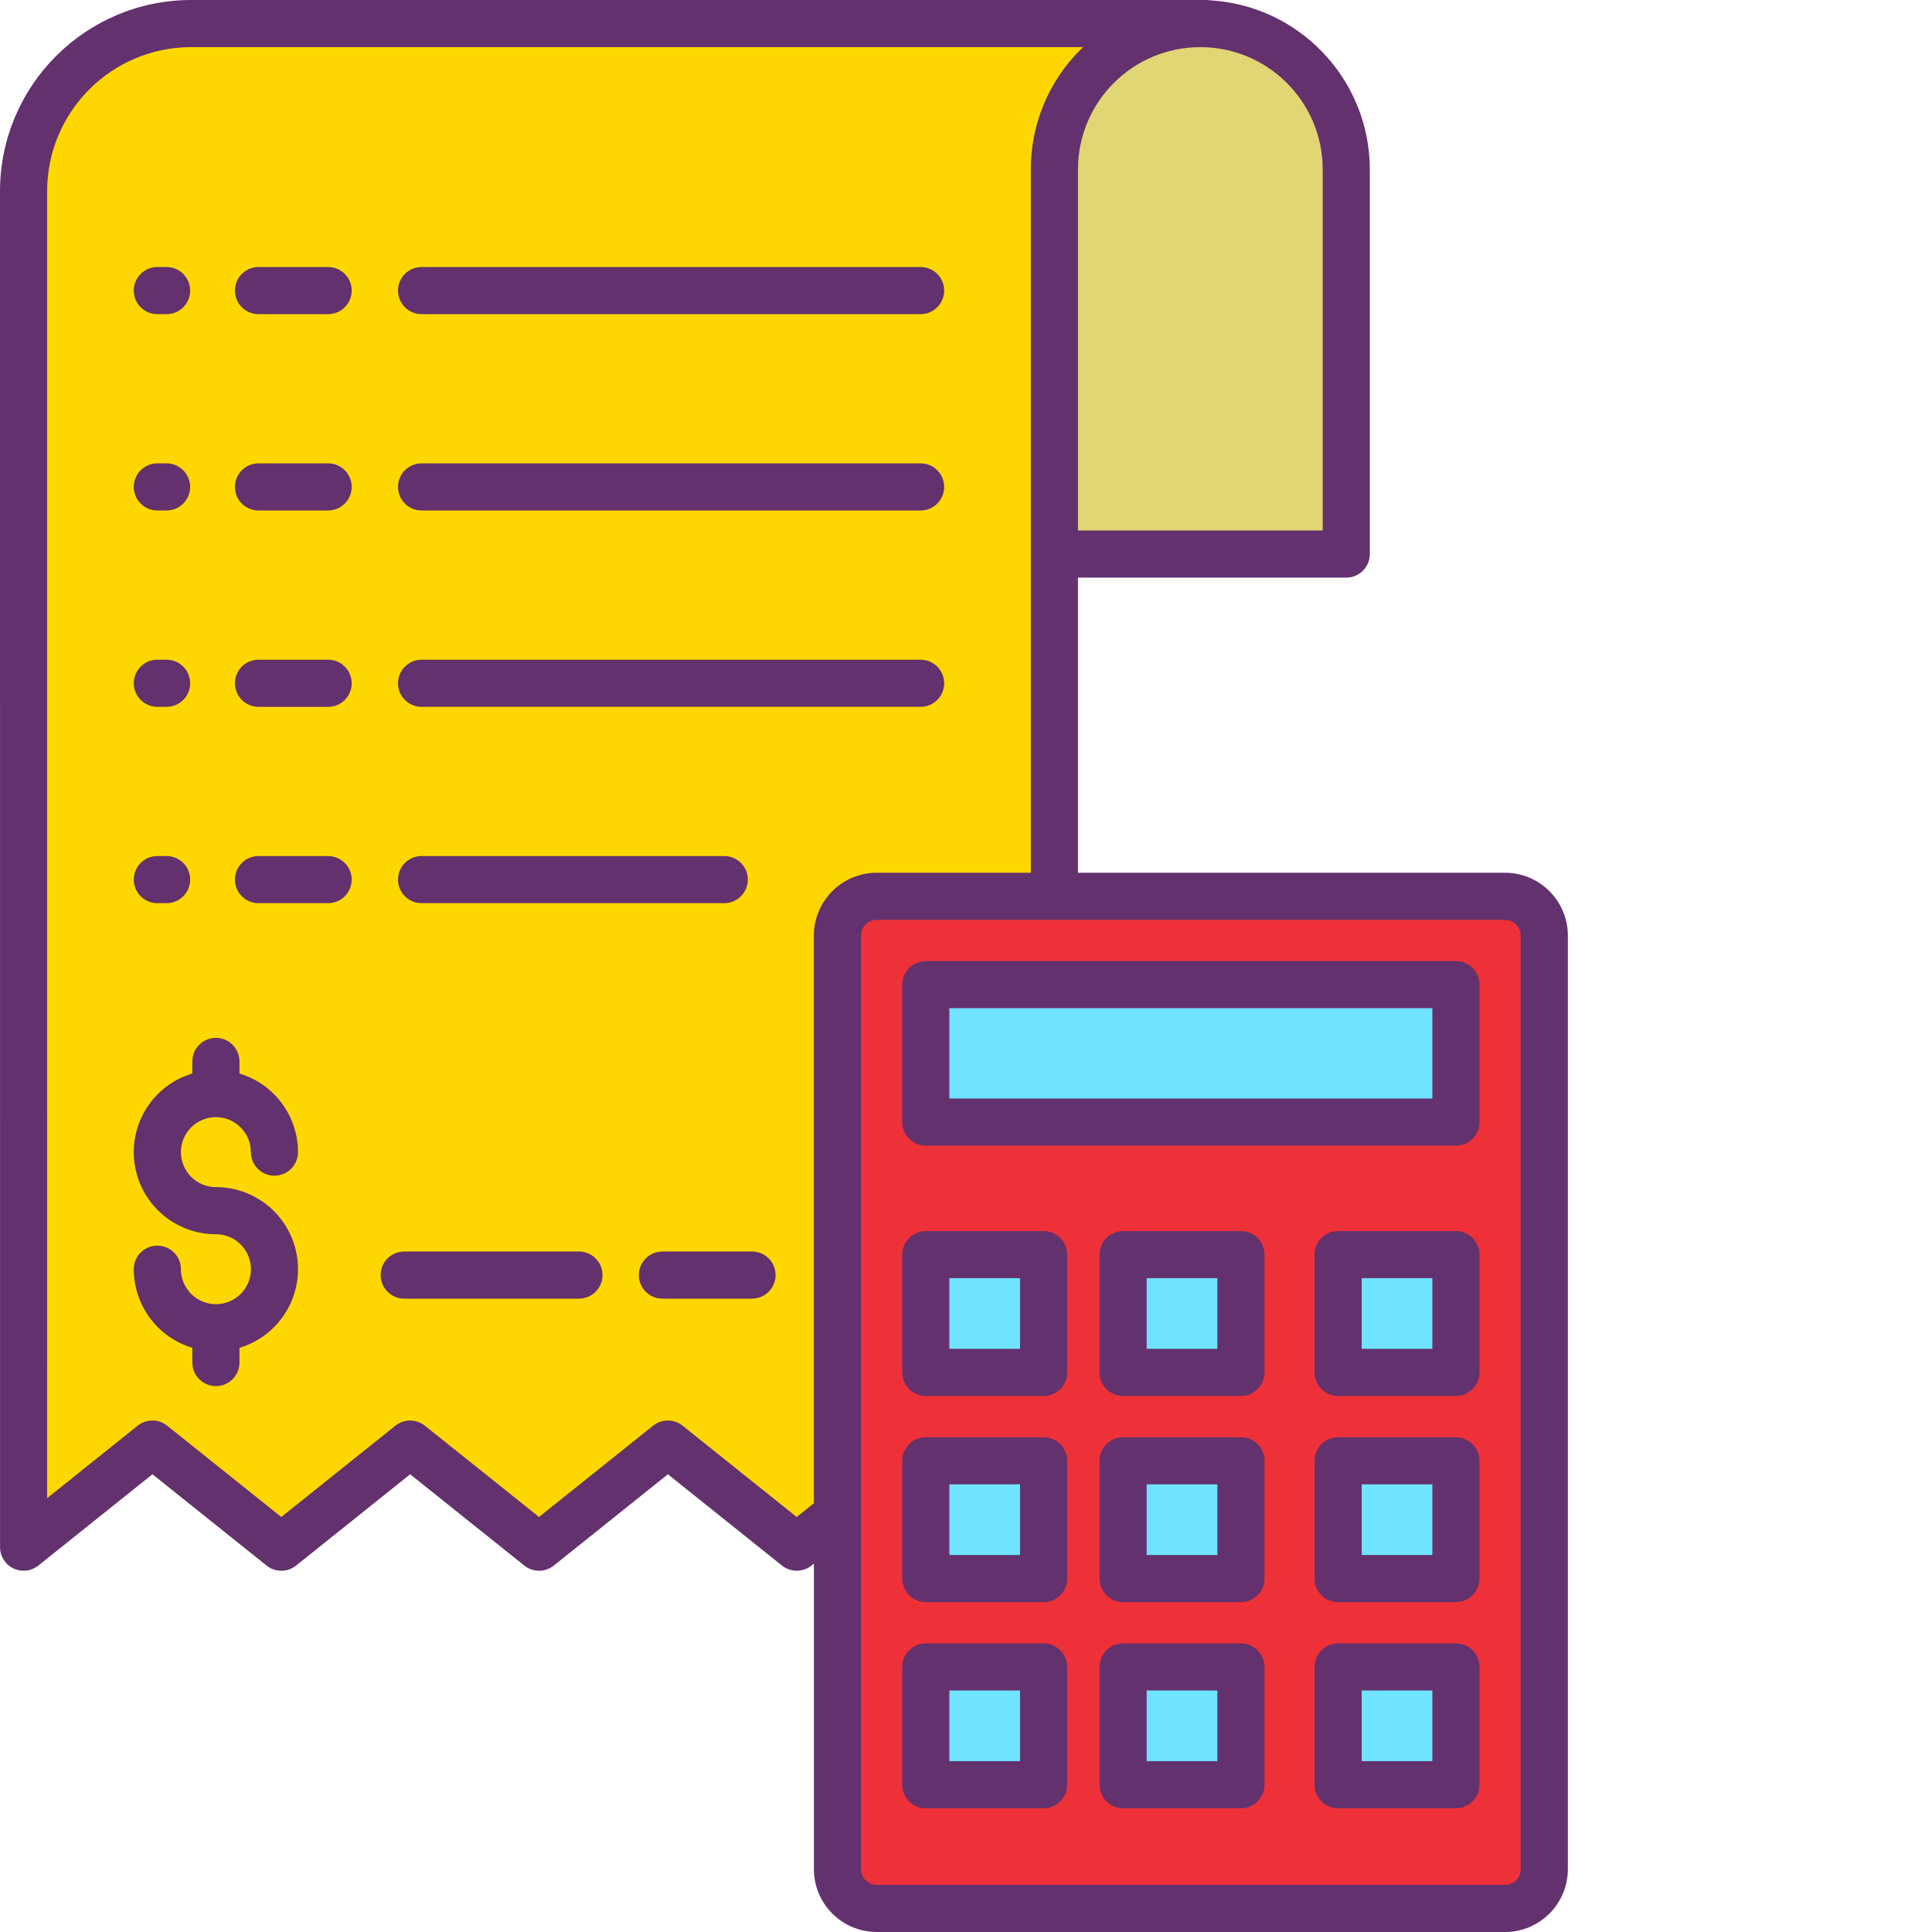 <?xml version="1.0"?>
<svg xmlns="http://www.w3.org/2000/svg" xmlns:xlink="http://www.w3.org/1999/xlink" xmlns:svgjs="http://svgjs.com/svgjs" version="1.1" width="512" height="512" x="0" y="0" viewBox="0 0 492 492" style="enable-background:new 0 0 512 512" xml:space="preserve" class=""><g><path xmlns="http://www.w3.org/2000/svg" d="m383.262 228.25c5.52 0 10 4.477 10 10v237.75c0 5.523-4.48 10-10 10h-160c-5.523 0-10-4.477-10-10v-237.75c0-5.523 4.477-10 10-10zm-12.5 226.25v-30h-30v30zm0-52.5v-30h-30v30zm0-52.5v-30h-30v30zm0-63.75v-35h-135v35zm-54.75 168.75v-30h-30v30zm0-52.5v-30h-30v30zm0-52.5v-30h-30v30zm-50.25 105v-30h-30v30zm0-52.5v-30h-30v30zm0-52.5v-30h-30v30zm0 0" fill="#ee3138" data-original="#e48e66" style="" class=""/><path xmlns="http://www.w3.org/2000/svg" d="m340.762 424.5h30v30h-30zm0 0" fill="#6fe3ff" data-original="#6fe3ff" style="" class=""/><path xmlns="http://www.w3.org/2000/svg" d="m340.762 372h30v30h-30zm0 0" fill="#6fe3ff" data-original="#6fe3ff" style="" class=""/><path xmlns="http://www.w3.org/2000/svg" d="m340.762 319.5h30v30h-30zm0 0" fill="#6fe3ff" data-original="#6fe3ff" style="" class=""/><path xmlns="http://www.w3.org/2000/svg" d="m235.762 250.75h135v35h-135zm0 0" fill="#6fe3ff" data-original="#6fe3ff" style="" class=""/><path xmlns="http://www.w3.org/2000/svg" d="m305.672 6c20.527 0 37.168 16.641 37.168 37.172v97.918h-74.328v-97.918c-.004-20.527 16.633-37.168 37.16-37.172zm0 0" fill="#e2d574" data-original="#e2d574" style="" class=""/><path xmlns="http://www.w3.org/2000/svg" d="m286.012 424.5h30v30h-30zm0 0" fill="#6fe3ff" data-original="#6fe3ff" style="" class=""/><path xmlns="http://www.w3.org/2000/svg" d="m286.012 372h30v30h-30zm0 0" fill="#6fe3ff" data-original="#6fe3ff" style="" class=""/><path xmlns="http://www.w3.org/2000/svg" d="m286.012 319.5h30v30h-30zm0 0" fill="#6fe3ff" data-original="#6fe3ff" style="" class=""/><path xmlns="http://www.w3.org/2000/svg" d="m235.762 424.5h30v30h-30zm0 0" fill="#6fe3ff" data-original="#6fe3ff" style="" class=""/><path xmlns="http://www.w3.org/2000/svg" d="m235.762 372h30v30h-30zm0 0" fill="#6fe3ff" data-original="#6fe3ff" style="" class=""/><path xmlns="http://www.w3.org/2000/svg" d="m235.762 319.5h30v30h-30zm0 0" fill="#6fe3ff" data-original="#6fe3ff" style="" class=""/><path xmlns="http://www.w3.org/2000/svg" d="m305.672 6c-20.527.004-37.164 16.645-37.16 37.172v185.078h-45.25c-5.523 0-10 4.477-10 10v147.461l-10.371 8.289-32.812-26.25-32.809 26.25-32.82-26.25-32.809 26.25-32.82-26.25-32.809 26.25-.012-345.328c0-23.566 19.105-42.672 42.672-42.672zm0 0" fill="#ffd700" data-original="#f8ec7d" style="" class=""/><g xmlns="http://www.w3.org/2000/svg" fill="#63316d"><path d="m383.262 222.25h-108.75v-75.16h68.328c3.312 0 6-2.688 6-6v-97.918c-.027-23.039-18.121-42.004-41.129-43.121v-.051h-259.039c-26.867.031-48.641 21.805-48.672 48.672l.012 345.328c-.004 2.305 1.32 4.41 3.398 5.41 2.078.996 4.547.715 6.348-.723l29.062-23.254 29.07 23.254c2.195 1.754 5.309 1.754 7.5 0l29.062-23.254 29.074 23.254c2.191 1.754 5.309 1.754 7.5 0l29.062-23.254 29.059 23.254c2.191 1.75 5.305 1.75 7.496 0l.625-.5v77.812c.008 8.832 7.168 15.988 16 16h160c8.832-.012 15.988-7.168 16-16v-237.75c-.012-8.836-7.176-15.992-16.008-16zm-46.422-179.078v91.918h-62.328v-91.918c0-17.215 13.953-31.168 31.164-31.168 17.211 0 31.164 13.953 31.164 31.168zm-133.949 343.145-29.062-23.254c-2.191-1.754-5.305-1.754-7.5 0l-29.059 23.254-29.074-23.254c-2.191-1.754-5.305-1.754-7.5 0l-29.059 23.254-29.07-23.254c-2.191-1.754-5.305-1.754-7.5 0l-23.059 18.453-.008-332.844c.023-20.246 16.426-36.648 36.672-36.672h227.156c-.223.219-.457.426-.676.648-8.121 8.078-12.672 19.066-12.641 30.523v179.078h-39.25c-8.832.012-15.992 7.168-16 16v144.574zm184.371 89.684c0 2.211-1.793 4-4 4h-160c-2.211 0-4-1.789-4-4v-237.75c0-2.211 1.789-4 4-4h160c2.207 0 4 1.789 4 4zm0 0" fill="#63316d" data-original="#63316d" style="" class=""/><path d="m370.762 244.75h-135c-3.316 0-6 2.688-6 6v35c0 3.312 2.684 6 6 6h135c3.312 0 6-2.688 6-6v-35c0-3.312-2.688-6-6-6zm-6 35h-123v-23h123zm0 0" fill="#63316d" data-original="#63316d" style="" class=""/><path d="m265.762 313.5h-30c-3.316 0-6 2.688-6 6v30c0 3.312 2.684 6 6 6h30c3.312 0 6-2.688 6-6v-30c0-3.312-2.688-6-6-6zm-6 30h-18v-18h18zm0 0" fill="#63316d" data-original="#63316d" style="" class=""/><path d="m316.012 313.5h-30c-3.316 0-6 2.688-6 6v30c0 3.312 2.684 6 6 6h30c3.312 0 6-2.688 6-6v-30c0-3.312-2.688-6-6-6zm-6 30h-18v-18h18zm0 0" fill="#63316d" data-original="#63316d" style="" class=""/><path d="m370.762 313.5h-30c-3.316 0-6 2.688-6 6v30c0 3.312 2.684 6 6 6h30c3.312 0 6-2.688 6-6v-30c0-3.312-2.688-6-6-6zm-6 30h-18v-18h18zm0 0" fill="#63316d" data-original="#63316d" style="" class=""/><path d="m265.762 366h-30c-3.316 0-6 2.688-6 6v30c0 3.312 2.684 6 6 6h30c3.312 0 6-2.688 6-6v-30c0-3.312-2.688-6-6-6zm-6 30h-18v-18h18zm0 0" fill="#63316d" data-original="#63316d" style="" class=""/><path d="m316.012 366h-30c-3.316 0-6 2.688-6 6v30c0 3.312 2.684 6 6 6h30c3.312 0 6-2.688 6-6v-30c0-3.312-2.688-6-6-6zm-6 30h-18v-18h18zm0 0" fill="#63316d" data-original="#63316d" style="" class=""/><path d="m370.762 366h-30c-3.316 0-6 2.688-6 6v30c0 3.312 2.684 6 6 6h30c3.312 0 6-2.688 6-6v-30c0-3.312-2.688-6-6-6zm-6 30h-18v-18h18zm0 0" fill="#63316d" data-original="#63316d" style="" class=""/><path d="m265.762 418.5h-30c-3.316 0-6 2.688-6 6v30c0 3.312 2.684 6 6 6h30c3.312 0 6-2.688 6-6v-30c0-3.312-2.688-6-6-6zm-6 30h-18v-18h18zm0 0" fill="#63316d" data-original="#63316d" style="" class=""/><path d="m316.012 418.5h-30c-3.316 0-6 2.688-6 6v30c0 3.312 2.684 6 6 6h30c3.312 0 6-2.688 6-6v-30c0-3.312-2.688-6-6-6zm-6 30h-18v-18h18zm0 0" fill="#63316d" data-original="#63316d" style="" class=""/><path d="m370.762 418.5h-30c-3.316 0-6 2.688-6 6v30c0 3.312 2.684 6 6 6h30c3.312 0 6-2.688 6-6v-30c0-3.312-2.688-6-6-6zm-6 30h-18v-18h18zm0 0" fill="#63316d" data-original="#63316d" style="" class=""/><path d="m40.07 180h2.352c3.312 0 6-2.688 6-6s-2.688-6-6-6h-2.352c-3.312 0-6 2.688-6 6s2.688 6 6 6zm0 0" fill="#63316d" data-original="#63316d" style="" class=""/><path d="m83.559 168h-17.73c-3.312 0-6 2.688-6 6s2.688 6 6 6h17.73c3.316 0 6-2.688 6-6s-2.684-6-6-6zm0 0" fill="#63316d" data-original="#63316d" style="" class=""/><path d="m240.441 174c0-3.312-2.688-6-6-6h-127.082c-3.312 0-6 2.688-6 6s2.688 6 6 6h127.082c3.312 0 6-2.688 6-6zm0 0" fill="#63316d" data-original="#63316d" style="" class=""/><path d="m40.07 130h2.352c3.312 0 6-2.688 6-6s-2.688-6-6-6h-2.352c-3.312 0-6 2.688-6 6s2.688 6 6 6zm0 0" fill="#63316d" data-original="#63316d" style="" class=""/><path d="m83.559 118h-17.73c-3.312 0-6 2.688-6 6s2.688 6 6 6h17.73c3.316 0 6-2.688 6-6s-2.684-6-6-6zm0 0" fill="#63316d" data-original="#63316d" style="" class=""/><path d="m107.359 130h127.082c3.312 0 6-2.688 6-6s-2.688-6-6-6h-127.082c-3.312 0-6 2.688-6 6s2.688 6 6 6zm0 0" fill="#63316d" data-original="#63316d" style="" class=""/><path d="m40.07 80h2.352c3.312 0 6-2.688 6-6s-2.688-6-6-6h-2.352c-3.312 0-6 2.688-6 6s2.688 6 6 6zm0 0" fill="#63316d" data-original="#63316d" style="" class=""/><path d="m83.559 68h-17.73c-3.312 0-6 2.688-6 6s2.688 6 6 6h17.73c3.316 0 6-2.688 6-6s-2.684-6-6-6zm0 0" fill="#63316d" data-original="#63316d" style="" class=""/><path d="m107.359 80h127.082c3.312 0 6-2.688 6-6s-2.688-6-6-6h-127.082c-3.312 0-6 2.688-6 6s2.688 6 6 6zm0 0" fill="#63316d" data-original="#63316d" style="" class=""/><path d="m40.07 230h2.352c3.312 0 6-2.688 6-6s-2.688-6-6-6h-2.352c-3.312 0-6 2.688-6 6s2.688 6 6 6zm0 0" fill="#63316d" data-original="#63316d" style="" class=""/><path d="m83.559 218h-17.73c-3.312 0-6 2.688-6 6s2.688 6 6 6h17.73c3.316 0 6-2.688 6-6s-2.684-6-6-6zm0 0" fill="#63316d" data-original="#63316d" style="" class=""/><path d="m107.359 230h77.082c3.312 0 6-2.688 6-6s-2.688-6-6-6h-77.082c-3.312 0-6 2.688-6 6s2.688 6 6 6zm0 0" fill="#63316d" data-original="#63316d" style="" class=""/><path d="m54.98 284.488c4.918.008 8.902 3.992 8.91 8.91 0 3.316 2.688 6 6 6s6-2.684 6-6c-.016-9.23-6.07-17.363-14.91-20.02v-3.078c0-3.316-2.688-6-6-6s-6 2.684-6 6v3.078c-9.941 2.977-16.191 12.793-14.688 23.059 1.504 10.266 10.312 17.875 20.688 17.871 4.918-.012 8.914 3.965 8.926 8.883.016 4.918-3.961 8.914-8.879 8.926h-.094c-4.898-.027-8.855-4.004-8.863-8.898 0-3.316-2.688-6-6-6s-6 2.684-6 6c.016 9.227 6.07 17.355 14.91 20.012v3.758c0 3.312 2.688 6 6 6s6-2.688 6-6v-3.758c9.938-2.973 16.191-12.789 14.688-23.055-1.504-10.266-10.312-17.871-20.688-17.867-4.922 0-8.91-3.988-8.91-8.91 0-4.922 3.988-8.91 8.91-8.91zm0 0" fill="#63316d" data-original="#63316d" style="" class=""/><path d="m191.512 318.711h-22.82c-3.316 0-6 2.684-6 6 0 3.312 2.684 6 6 6h22.82c3.312 0 6-2.688 6-6 0-3.316-2.688-6-6-6zm0 0" fill="#63316d" data-original="#63316d" style="" class=""/><path d="m147.441 318.711h-44.5c-3.316 0-6 2.684-6 6 0 3.312 2.684 6 6 6h44.5c3.312 0 6-2.688 6-6 0-3.316-2.688-6-6-6zm0 0" fill="#63316d" data-original="#63316d" style="" class=""/></g></g></svg>
